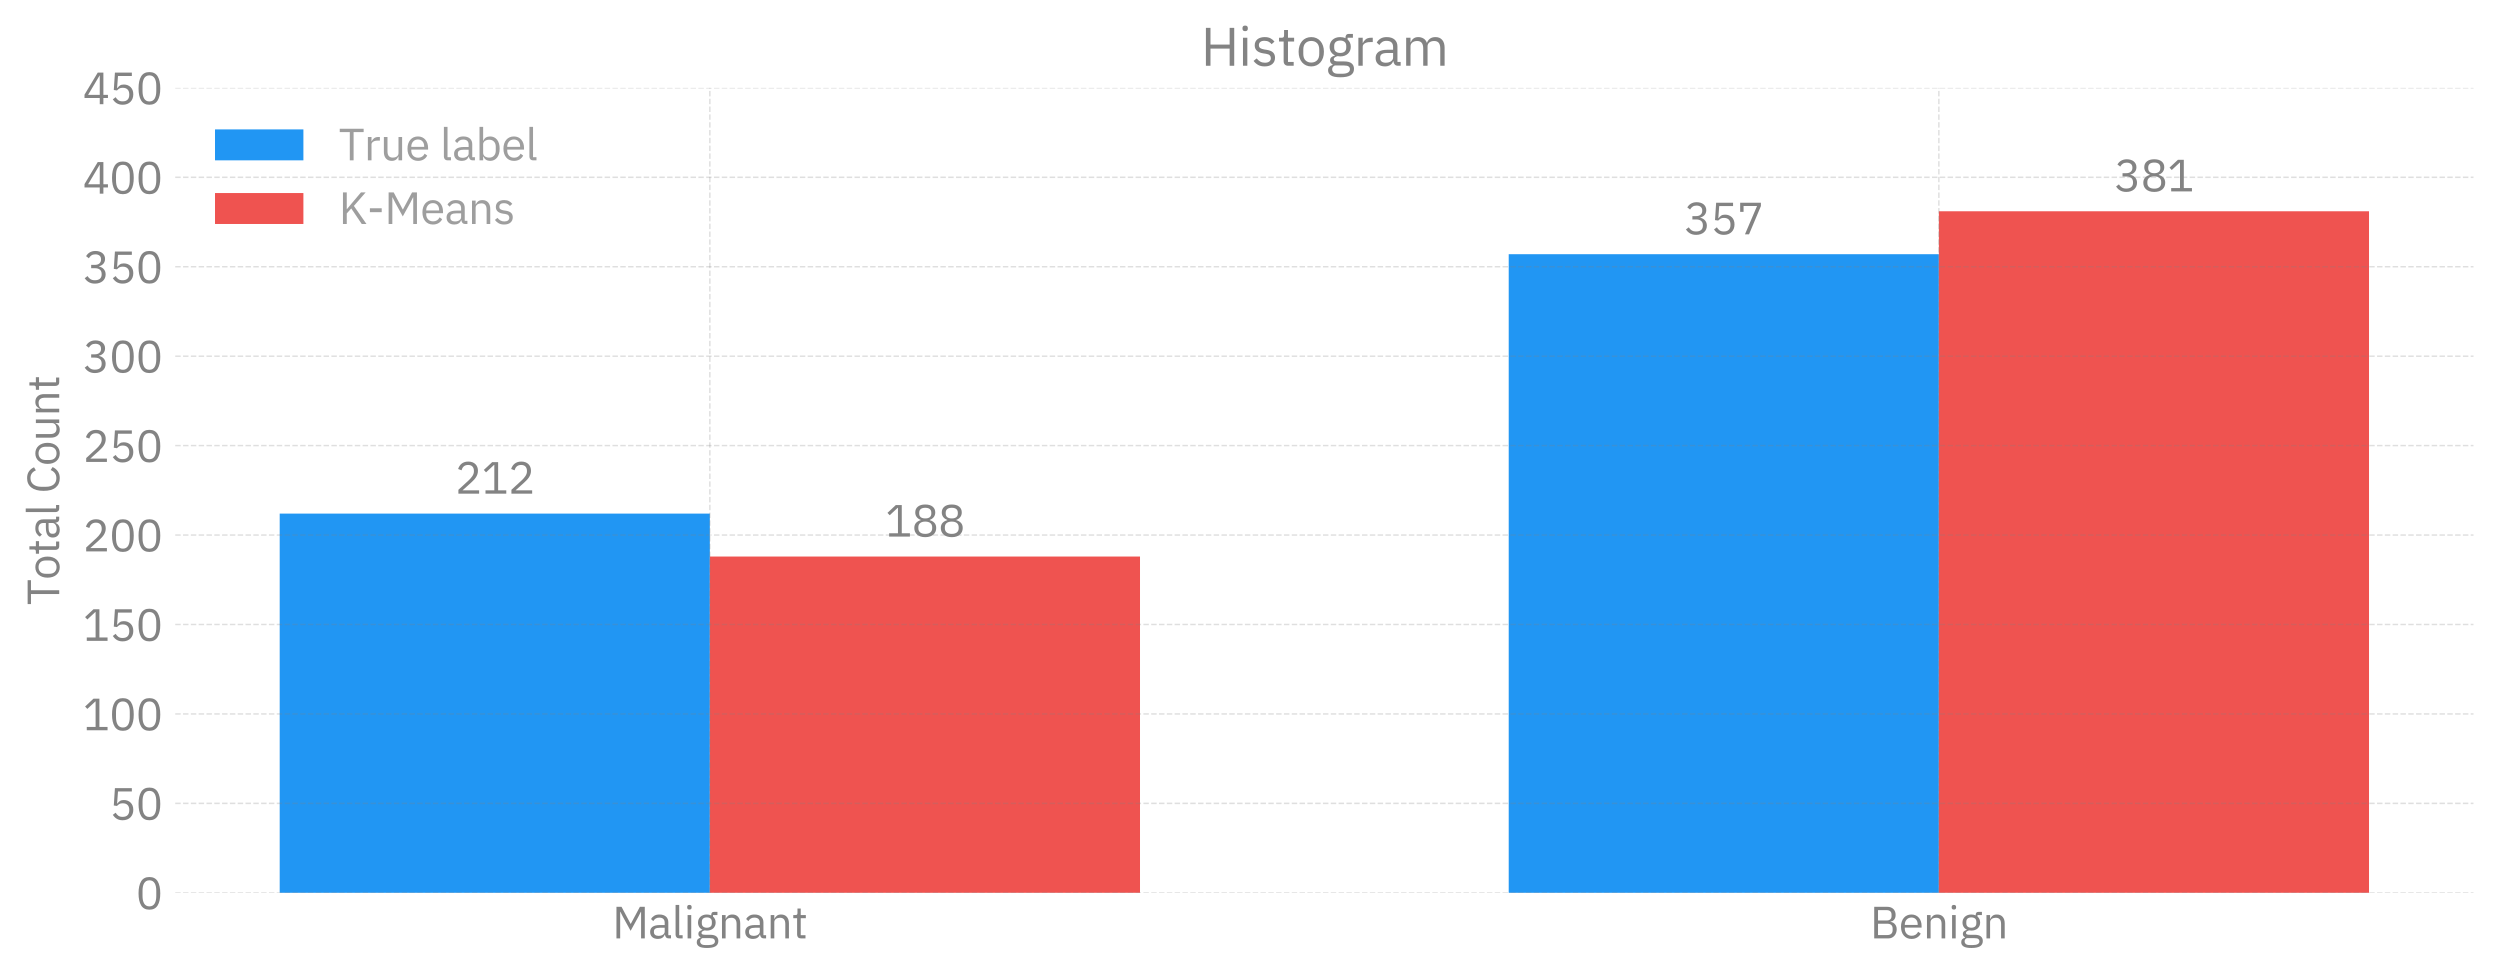 <?xml version="1.0" encoding="utf-8" standalone="no"?>
<!DOCTYPE svg PUBLIC "-//W3C//DTD SVG 1.1//EN"
  "http://www.w3.org/Graphics/SVG/1.1/DTD/svg11.dtd">
<svg xmlns:xlink="http://www.w3.org/1999/xlink" width="678.81pt" height="264.54pt" viewBox="0 0 678.81 264.54" xmlns="http://www.w3.org/2000/svg" version="1.1">
 <defs>
  <style type="text/css">*{stroke-linejoin: round; stroke-linecap: butt}</style>
 </defs>
 <g id="figure_1">
  <g id="patch_1">
   <path d="M 0 264.54 
L 678.81 264.54 
L 678.81 0 
L 0 0 
L 0 264.54 
z
" style="fill: none"/>
  </g>
  <g id="axes_1">
   <g id="patch_2">
    <path d="M 47.58 242.416 
L 671.61 242.416 
L 671.61 23.856 
L 47.58 23.856 
L 47.58 242.416 
z
" style="fill: none"/>
   </g>
   <g id="patch_3">
    <path d="M 75.945 242.416 
L 192.742 242.416 
L 192.742 139.45 
L 75.945 139.45 
z
" clip-path="url(#pe07c288586)" style="fill: #2196f3"/>
   </g>
   <g id="patch_4">
    <path d="M 409.651 242.416 
L 526.448 242.416 
L 526.448 69.025 
L 409.651 69.025 
z
" clip-path="url(#pe07c288586)" style="fill: #2196f3"/>
   </g>
   <g id="patch_5">
    <path d="M 192.742 242.416 
L 309.539 242.416 
L 309.539 151.106 
L 192.742 151.106 
z
" clip-path="url(#pe07c288586)" style="fill: #ef5350"/>
   </g>
   <g id="patch_6">
    <path d="M 526.448 242.416 
L 643.245 242.416 
L 643.245 57.369 
L 526.448 57.369 
z
" clip-path="url(#pe07c288586)" style="fill: #ef5350"/>
   </g>
   <g id="matplotlib.axis_1">
    <g id="xtick_1">
     <g id="line2d_1">
      <path d="M 192.742 242.416 
L 192.742 23.856 
" clip-path="url(#pe07c288586)" style="fill: none; stroke-dasharray: 1.48,0.64; stroke-dashoffset: 0; stroke: #838383; stroke-opacity: 0.25; stroke-width: 0.4"/>
     </g>
     <g id="line2d_2"/>
     <g id="text_1">
      <!-- Malignant -->
      <g style="fill: #838383" transform="translate(166.24 254.796) scale(0.12 -0.12)">
       <defs>
        <path id="IBMPlexSans-Regular-4d" d="M 4077 3763 
L 4045 3763 
L 3667 3014 
L 2598 1069 
L 1530 3014 
L 1152 3763 
L 1120 3763 
L 1120 0 
L 595 0 
L 595 4467 
L 1312 4467 
L 2592 2061 
L 2624 2061 
L 3910 4467 
L 4602 4467 
L 4602 0 
L 4077 0 
L 4077 3763 
z
" transform="scale(0.016)"/>
        <path id="IBMPlexSans-Regular-61" d="M 2944 0 
Q 2656 0 2531 153 
Q 2406 307 2374 538 
L 2342 538 
Q 2234 230 1984 76 
Q 1734 -77 1389 -77 
Q 864 -77 573 192 
Q 282 461 282 922 
Q 282 1389 624 1638 
Q 966 1888 1690 1888 
L 2342 1888 
L 2342 2214 
Q 2342 2566 2150 2752 
Q 1958 2938 1562 2938 
Q 1261 2938 1059 2803 
Q 858 2669 723 2445 
L 416 2733 
Q 550 3002 844 3190 
Q 1139 3379 1587 3379 
Q 2189 3379 2521 3084 
Q 2854 2790 2854 2266 
L 2854 448 
L 3232 448 
L 3232 0 
L 2944 0 
z
M 1472 358 
Q 1664 358 1824 403 
Q 1984 448 2099 531 
Q 2214 614 2278 723 
Q 2342 832 2342 960 
L 2342 1504 
L 1664 1504 
Q 1222 1504 1020 1376 
Q 819 1248 819 1005 
L 819 870 
Q 819 627 995 492 
Q 1171 358 1472 358 
z
" transform="scale(0.016)"/>
        <path id="IBMPlexSans-Regular-6c" d="M 1088 0 
Q 819 0 681 150 
Q 544 301 544 531 
L 544 4736 
L 1056 4736 
L 1056 448 
L 1542 448 
L 1542 0 
L 1088 0 
z
" transform="scale(0.016)"/>
        <path id="IBMPlexSans-Regular-69" d="M 800 4077 
Q 634 4077 560 4157 
Q 486 4237 486 4365 
L 486 4448 
Q 486 4576 560 4656 
Q 634 4736 800 4736 
Q 966 4736 1040 4656 
Q 1114 4576 1114 4448 
L 1114 4365 
Q 1114 4237 1040 4157 
Q 966 4077 800 4077 
z
M 544 3302 
L 1056 3302 
L 1056 0 
L 544 0 
L 544 3302 
z
" transform="scale(0.016)"/>
        <path id="IBMPlexSans-Regular-67" d="M 3328 -365 
Q 3328 -877 2928 -1117 
Q 2528 -1357 1728 -1357 
Q 954 -1357 614 -1145 
Q 275 -934 275 -544 
Q 275 -275 416 -124 
Q 557 26 800 96 
L 800 166 
Q 506 307 506 627 
Q 506 877 666 1008 
Q 826 1139 1075 1203 
L 1075 1229 
Q 781 1370 617 1632 
Q 454 1894 454 2240 
Q 454 2490 544 2701 
Q 634 2912 797 3062 
Q 960 3213 1187 3296 
Q 1414 3379 1696 3379 
Q 2048 3379 2323 3251 
L 2323 3309 
Q 2323 3501 2412 3625 
Q 2502 3750 2707 3750 
L 3200 3750 
L 3200 3302 
L 2573 3302 
L 2573 3091 
Q 2752 2938 2851 2723 
Q 2950 2509 2950 2240 
Q 2950 1990 2860 1779 
Q 2771 1568 2608 1417 
Q 2445 1267 2214 1184 
Q 1984 1101 1702 1101 
Q 1542 1101 1382 1133 
Q 1216 1088 1081 1001 
Q 947 915 947 762 
Q 947 614 1088 563 
Q 1229 512 1453 512 
L 2157 512 
Q 2771 512 3049 278 
Q 3328 45 3328 -365 
z
M 2848 -403 
Q 2848 -205 2697 -86 
Q 2547 32 2163 32 
L 1062 32 
Q 755 -109 755 -416 
Q 755 -634 918 -787 
Q 1082 -941 1472 -941 
L 1946 -941 
Q 2374 -941 2611 -806 
Q 2848 -672 2848 -403 
z
M 1702 1510 
Q 2029 1510 2221 1667 
Q 2413 1824 2413 2150 
L 2413 2330 
Q 2413 2656 2221 2813 
Q 2029 2970 1702 2970 
Q 1376 2970 1184 2813 
Q 992 2656 992 2330 
L 992 2150 
Q 992 1824 1184 1667 
Q 1376 1510 1702 1510 
z
" transform="scale(0.016)"/>
        <path id="IBMPlexSans-Regular-6e" d="M 544 0 
L 544 3302 
L 1056 3302 
L 1056 2765 
L 1082 2765 
Q 1203 3046 1424 3212 
Q 1645 3379 2016 3379 
Q 2528 3379 2825 3049 
Q 3123 2720 3123 2118 
L 3123 0 
L 2611 0 
L 2611 2029 
Q 2611 2918 1862 2918 
Q 1709 2918 1565 2880 
Q 1421 2842 1305 2765 
Q 1190 2688 1123 2569 
Q 1056 2451 1056 2291 
L 1056 0 
L 544 0 
z
" transform="scale(0.016)"/>
        <path id="IBMPlexSans-Regular-74" d="M 1274 0 
Q 1005 0 867 150 
Q 730 301 730 544 
L 730 2854 
L 186 2854 
L 186 3302 
L 493 3302 
Q 659 3302 720 3369 
Q 781 3437 781 3603 
L 781 4218 
L 1242 4218 
L 1242 3302 
L 1965 3302 
L 1965 2854 
L 1242 2854 
L 1242 448 
L 1914 448 
L 1914 0 
L 1274 0 
z
" transform="scale(0.016)"/>
       </defs>
       <use xlink:href="#IBMPlexSans-Regular-4d"/>
       <use xlink:href="#IBMPlexSans-Regular-61" transform="translate(81.2 0)"/>
       <use xlink:href="#IBMPlexSans-Regular-6c" transform="translate(134.6 0)"/>
       <use xlink:href="#IBMPlexSans-Regular-69" transform="translate(161.8 0)"/>
       <use xlink:href="#IBMPlexSans-Regular-67" transform="translate(186.8 0)"/>
       <use xlink:href="#IBMPlexSans-Regular-6e" transform="translate(239.6 0)"/>
       <use xlink:href="#IBMPlexSans-Regular-61" transform="translate(296.4 0)"/>
       <use xlink:href="#IBMPlexSans-Regular-6e" transform="translate(349.8 0)"/>
       <use xlink:href="#IBMPlexSans-Regular-74" transform="translate(406.6 0)"/>
      </g>
     </g>
    </g>
    <g id="xtick_2">
     <g id="line2d_3">
      <path d="M 526.448 242.416 
L 526.448 23.856 
" clip-path="url(#pe07c288586)" style="fill: none; stroke-dasharray: 1.48,0.64; stroke-dashoffset: 0; stroke: #838383; stroke-opacity: 0.25; stroke-width: 0.4"/>
     </g>
     <g id="line2d_4"/>
     <g id="text_2">
      <!-- Benign -->
      <g style="fill: #838383" transform="translate(507.752 254.796) scale(0.12 -0.12)">
       <defs>
        <path id="IBMPlexSans-Regular-42" d="M 595 4467 
L 2432 4467 
Q 2989 4467 3305 4153 
Q 3622 3840 3622 3315 
Q 3622 3066 3552 2893 
Q 3482 2720 3373 2608 
Q 3264 2496 3136 2441 
Q 3008 2387 2899 2368 
L 2899 2330 
Q 3021 2323 3171 2265 
Q 3322 2208 3456 2083 
Q 3590 1958 3683 1763 
Q 3776 1568 3776 1293 
Q 3776 1018 3689 781 
Q 3603 544 3449 371 
Q 3296 198 3085 99 
Q 2874 0 2624 0 
L 595 0 
L 595 4467 
z
M 1133 474 
L 2458 474 
Q 2803 474 3001 650 
Q 3200 826 3200 1165 
L 3200 1382 
Q 3200 1722 3001 1898 
Q 2803 2074 2458 2074 
L 1133 2074 
L 1133 474 
z
M 1133 2534 
L 2368 2534 
Q 2688 2534 2867 2694 
Q 3046 2854 3046 3155 
L 3046 3373 
Q 3046 3674 2867 3834 
Q 2688 3994 2368 3994 
L 1133 3994 
L 1133 2534 
z
" transform="scale(0.016)"/>
        <path id="IBMPlexSans-Regular-65" d="M 1786 -77 
Q 1446 -77 1174 44 
Q 902 166 707 393 
Q 512 621 406 937 
Q 301 1254 301 1651 
Q 301 2042 406 2362 
Q 512 2682 707 2909 
Q 902 3136 1174 3257 
Q 1446 3379 1786 3379 
Q 2118 3379 2380 3257 
Q 2643 3136 2828 2921 
Q 3014 2707 3113 2412 
Q 3213 2118 3213 1766 
L 3213 1523 
L 838 1523 
L 838 1370 
Q 838 1158 905 976 
Q 973 794 1097 659 
Q 1222 525 1404 448 
Q 1587 371 1818 371 
Q 2131 371 2364 518 
Q 2598 666 2726 941 
L 3091 678 
Q 2931 339 2592 131 
Q 2253 -77 1786 -77 
z
M 1786 2950 
Q 1574 2950 1401 2876 
Q 1229 2803 1104 2668 
Q 979 2534 908 2352 
Q 838 2170 838 1952 
L 838 1907 
L 2662 1907 
L 2662 1978 
Q 2662 2419 2422 2684 
Q 2182 2950 1786 2950 
z
" transform="scale(0.016)"/>
       </defs>
       <use xlink:href="#IBMPlexSans-Regular-42"/>
       <use xlink:href="#IBMPlexSans-Regular-65" transform="translate(65.3 0)"/>
       <use xlink:href="#IBMPlexSans-Regular-6e" transform="translate(120.2 0)"/>
       <use xlink:href="#IBMPlexSans-Regular-69" transform="translate(177 0)"/>
       <use xlink:href="#IBMPlexSans-Regular-67" transform="translate(202 0)"/>
       <use xlink:href="#IBMPlexSans-Regular-6e" transform="translate(254.8 0)"/>
      </g>
     </g>
    </g>
   </g>
   <g id="matplotlib.axis_2">
    <g id="ytick_1">
     <g id="line2d_5">
      <path d="M 47.58 242.416 
L 671.61 242.416 
" clip-path="url(#pe07c288586)" style="fill: none; stroke-dasharray: 1.48,0.64; stroke-dashoffset: 0; stroke: #838383; stroke-opacity: 0.25; stroke-width: 0.4"/>
     </g>
     <g id="line2d_6"/>
     <g id="text_3">
      <!-- 0 -->
      <g style="fill: #838383" transform="translate(36.88 246.856) scale(0.12 -0.12)">
       <defs>
        <path id="IBMPlexSans-Regular-30" d="M 1920 -77 
Q 1120 -77 752 531 
Q 384 1139 384 2234 
Q 384 3328 752 3936 
Q 1120 4544 1920 4544 
Q 2720 4544 3088 3936 
Q 3456 3328 3456 2234 
Q 3456 1139 3088 531 
Q 2720 -77 1920 -77 
z
M 1920 390 
Q 2182 390 2368 499 
Q 2554 608 2669 806 
Q 2784 1005 2838 1273 
Q 2893 1542 2893 1869 
L 2893 2598 
Q 2893 2925 2838 3193 
Q 2784 3462 2669 3660 
Q 2554 3859 2368 3968 
Q 2182 4077 1920 4077 
Q 1658 4077 1472 3968 
Q 1286 3859 1171 3660 
Q 1056 3462 1001 3193 
Q 947 2925 947 2598 
L 947 1869 
Q 947 1542 1001 1273 
Q 1056 1005 1171 806 
Q 1286 608 1472 499 
Q 1658 390 1920 390 
z
" transform="scale(0.016)"/>
       </defs>
       <use xlink:href="#IBMPlexSans-Regular-30"/>
      </g>
     </g>
    </g>
    <g id="ytick_2">
     <g id="line2d_7">
      <path d="M 47.58 218.132 
L 671.61 218.132 
" clip-path="url(#pe07c288586)" style="fill: none; stroke-dasharray: 1.48,0.64; stroke-dashoffset: 0; stroke: #838383; stroke-opacity: 0.25; stroke-width: 0.4"/>
     </g>
     <g id="line2d_8"/>
     <g id="text_4">
      <!-- 50 -->
      <g style="fill: #838383" transform="translate(29.68 222.572) scale(0.12 -0.12)">
       <defs>
        <path id="IBMPlexSans-Regular-35" d="M 3187 3994 
L 1229 3994 
L 1101 2291 
L 1146 2291 
Q 1306 2515 1507 2649 
Q 1709 2784 2061 2784 
Q 2349 2784 2592 2688 
Q 2835 2592 3014 2416 
Q 3194 2240 3293 1984 
Q 3392 1728 3392 1402 
Q 3392 1075 3289 803 
Q 3187 531 2992 336 
Q 2797 141 2518 32 
Q 2240 -77 1888 -77 
Q 1606 -77 1392 -13 
Q 1178 51 1011 160 
Q 845 269 720 403 
Q 595 538 493 685 
L 896 992 
Q 979 858 1072 749 
Q 1165 640 1277 563 
Q 1389 486 1536 444 
Q 1683 403 1888 403 
Q 2349 403 2585 646 
Q 2822 890 2822 1331 
L 2822 1395 
Q 2822 1837 2585 2080 
Q 2349 2323 1888 2323 
Q 1581 2323 1405 2211 
Q 1229 2099 1088 1946 
L 634 2010 
L 794 4467 
L 3187 4467 
L 3187 3994 
z
" transform="scale(0.016)"/>
       </defs>
       <use xlink:href="#IBMPlexSans-Regular-35"/>
       <use xlink:href="#IBMPlexSans-Regular-30" transform="translate(60 0)"/>
      </g>
     </g>
    </g>
    <g id="ytick_3">
     <g id="line2d_9">
      <path d="M 47.58 193.847 
L 671.61 193.847 
" clip-path="url(#pe07c288586)" style="fill: none; stroke-dasharray: 1.48,0.64; stroke-dashoffset: 0; stroke: #838383; stroke-opacity: 0.25; stroke-width: 0.4"/>
     </g>
     <g id="line2d_10"/>
     <g id="text_5">
      <!-- 100 -->
      <g style="fill: #838383" transform="translate(22.48 198.287) scale(0.12 -0.12)">
       <defs>
        <path id="IBMPlexSans-Regular-31" d="M 563 0 
L 563 474 
L 1811 474 
L 1811 4070 
L 1766 4070 
L 640 3021 
L 326 3360 
L 1510 4467 
L 2349 4467 
L 2349 474 
L 3501 474 
L 3501 0 
L 563 0 
z
" transform="scale(0.016)"/>
       </defs>
       <use xlink:href="#IBMPlexSans-Regular-31"/>
       <use xlink:href="#IBMPlexSans-Regular-30" transform="translate(60 0)"/>
       <use xlink:href="#IBMPlexSans-Regular-30" transform="translate(120 0)"/>
      </g>
     </g>
    </g>
    <g id="ytick_4">
     <g id="line2d_11">
      <path d="M 47.58 169.563 
L 671.61 169.563 
" clip-path="url(#pe07c288586)" style="fill: none; stroke-dasharray: 1.48,0.64; stroke-dashoffset: 0; stroke: #838383; stroke-opacity: 0.25; stroke-width: 0.4"/>
     </g>
     <g id="line2d_12"/>
     <g id="text_6">
      <!-- 150 -->
      <g style="fill: #838383" transform="translate(22.48 174.003) scale(0.12 -0.12)">
       <use xlink:href="#IBMPlexSans-Regular-31"/>
       <use xlink:href="#IBMPlexSans-Regular-35" transform="translate(60 0)"/>
       <use xlink:href="#IBMPlexSans-Regular-30" transform="translate(120 0)"/>
      </g>
     </g>
    </g>
    <g id="ytick_5">
     <g id="line2d_13">
      <path d="M 47.58 145.278 
L 671.61 145.278 
" clip-path="url(#pe07c288586)" style="fill: none; stroke-dasharray: 1.48,0.64; stroke-dashoffset: 0; stroke: #838383; stroke-opacity: 0.25; stroke-width: 0.4"/>
     </g>
     <g id="line2d_14"/>
     <g id="text_7">
      <!-- 200 -->
      <g style="fill: #838383" transform="translate(22.48 149.718) scale(0.12 -0.12)">
       <defs>
        <path id="IBMPlexSans-Regular-32" d="M 3411 0 
L 480 0 
L 480 550 
L 1939 1894 
Q 2253 2182 2464 2505 
Q 2675 2829 2675 3155 
L 2675 3232 
Q 2675 3603 2470 3833 
Q 2266 4064 1850 4064 
Q 1645 4064 1491 4006 
Q 1338 3949 1226 3846 
Q 1114 3744 1040 3606 
Q 966 3469 922 3309 
L 442 3494 
Q 506 3693 618 3881 
Q 730 4070 899 4217 
Q 1069 4365 1309 4454 
Q 1549 4544 1875 4544 
Q 2202 4544 2458 4448 
Q 2714 4352 2886 4179 
Q 3059 4006 3152 3769 
Q 3245 3533 3245 3245 
Q 3245 2982 3171 2758 
Q 3098 2534 2970 2332 
Q 2842 2131 2659 1939 
Q 2477 1747 2266 1555 
L 1062 474 
L 3411 474 
L 3411 0 
z
" transform="scale(0.016)"/>
       </defs>
       <use xlink:href="#IBMPlexSans-Regular-32"/>
       <use xlink:href="#IBMPlexSans-Regular-30" transform="translate(60 0)"/>
       <use xlink:href="#IBMPlexSans-Regular-30" transform="translate(120 0)"/>
      </g>
     </g>
    </g>
    <g id="ytick_6">
     <g id="line2d_15">
      <path d="M 47.58 120.994 
L 671.61 120.994 
" clip-path="url(#pe07c288586)" style="fill: none; stroke-dasharray: 1.48,0.64; stroke-dashoffset: 0; stroke: #838383; stroke-opacity: 0.25; stroke-width: 0.4"/>
     </g>
     <g id="line2d_16"/>
     <g id="text_8">
      <!-- 250 -->
      <g style="fill: #838383" transform="translate(22.48 125.434) scale(0.12 -0.12)">
       <use xlink:href="#IBMPlexSans-Regular-32"/>
       <use xlink:href="#IBMPlexSans-Regular-35" transform="translate(60 0)"/>
       <use xlink:href="#IBMPlexSans-Regular-30" transform="translate(120 0)"/>
      </g>
     </g>
    </g>
    <g id="ytick_7">
     <g id="line2d_17">
      <path d="M 47.58 96.709 
L 671.61 96.709 
" clip-path="url(#pe07c288586)" style="fill: none; stroke-dasharray: 1.48,0.64; stroke-dashoffset: 0; stroke: #838383; stroke-opacity: 0.25; stroke-width: 0.4"/>
     </g>
     <g id="line2d_18"/>
     <g id="text_9">
      <!-- 300 -->
      <g style="fill: #838383" transform="translate(22.48 101.149) scale(0.12 -0.12)">
       <defs>
        <path id="IBMPlexSans-Regular-33" d="M 1670 2573 
Q 2125 2573 2352 2781 
Q 2579 2989 2579 3315 
L 2579 3360 
Q 2579 3712 2358 3888 
Q 2138 4064 1779 4064 
Q 1434 4064 1216 3913 
Q 998 3763 858 3507 
L 461 3814 
Q 544 3949 662 4080 
Q 781 4211 941 4313 
Q 1101 4416 1312 4480 
Q 1523 4544 1792 4544 
Q 2074 4544 2323 4470 
Q 2573 4397 2755 4253 
Q 2938 4109 3043 3897 
Q 3149 3686 3149 3418 
Q 3149 3200 3081 3027 
Q 3014 2854 2899 2726 
Q 2784 2598 2627 2508 
Q 2470 2419 2291 2374 
L 2291 2349 
Q 2470 2310 2640 2224 
Q 2810 2138 2941 2000 
Q 3072 1862 3152 1667 
Q 3232 1472 3232 1222 
Q 3232 934 3123 694 
Q 3014 454 2816 284 
Q 2618 115 2336 19 
Q 2054 -77 1715 -77 
Q 1427 -77 1203 -13 
Q 979 51 806 160 
Q 634 269 502 403 
Q 371 538 269 685 
L 672 992 
Q 755 858 854 749 
Q 954 640 1075 563 
Q 1197 486 1350 444 
Q 1504 403 1709 403 
Q 2182 403 2425 617 
Q 2669 832 2669 1229 
L 2669 1280 
Q 2669 1677 2425 1891 
Q 2182 2106 1709 2106 
L 1184 2106 
L 1184 2573 
L 1670 2573 
z
" transform="scale(0.016)"/>
       </defs>
       <use xlink:href="#IBMPlexSans-Regular-33"/>
       <use xlink:href="#IBMPlexSans-Regular-30" transform="translate(60 0)"/>
       <use xlink:href="#IBMPlexSans-Regular-30" transform="translate(120 0)"/>
      </g>
     </g>
    </g>
    <g id="ytick_8">
     <g id="line2d_19">
      <path d="M 47.58 72.425 
L 671.61 72.425 
" clip-path="url(#pe07c288586)" style="fill: none; stroke-dasharray: 1.48,0.64; stroke-dashoffset: 0; stroke: #838383; stroke-opacity: 0.25; stroke-width: 0.4"/>
     </g>
     <g id="line2d_20"/>
     <g id="text_10">
      <!-- 350 -->
      <g style="fill: #838383" transform="translate(22.48 76.865) scale(0.12 -0.12)">
       <use xlink:href="#IBMPlexSans-Regular-33"/>
       <use xlink:href="#IBMPlexSans-Regular-35" transform="translate(60 0)"/>
       <use xlink:href="#IBMPlexSans-Regular-30" transform="translate(120 0)"/>
      </g>
     </g>
    </g>
    <g id="ytick_9">
     <g id="line2d_21">
      <path d="M 47.58 48.14 
L 671.61 48.14 
" clip-path="url(#pe07c288586)" style="fill: none; stroke-dasharray: 1.48,0.64; stroke-dashoffset: 0; stroke: #838383; stroke-opacity: 0.25; stroke-width: 0.4"/>
     </g>
     <g id="line2d_22"/>
     <g id="text_11">
      <!-- 400 -->
      <g style="fill: #838383" transform="translate(22.48 52.58) scale(0.12 -0.12)">
       <defs>
        <path id="IBMPlexSans-Regular-34" d="M 2400 0 
L 2400 877 
L 243 877 
L 243 1350 
L 2112 4467 
L 2912 4467 
L 2912 1325 
L 3558 1325 
L 3558 877 
L 2912 877 
L 2912 0 
L 2400 0 
z
M 749 1325 
L 2400 1325 
L 2400 4051 
L 2368 4051 
L 749 1325 
z
" transform="scale(0.016)"/>
       </defs>
       <use xlink:href="#IBMPlexSans-Regular-34"/>
       <use xlink:href="#IBMPlexSans-Regular-30" transform="translate(60 0)"/>
       <use xlink:href="#IBMPlexSans-Regular-30" transform="translate(120 0)"/>
      </g>
     </g>
    </g>
    <g id="ytick_10">
     <g id="line2d_23">
      <path d="M 47.58 23.856 
L 671.61 23.856 
" clip-path="url(#pe07c288586)" style="fill: none; stroke-dasharray: 1.48,0.64; stroke-dashoffset: 0; stroke: #838383; stroke-opacity: 0.25; stroke-width: 0.4"/>
     </g>
     <g id="line2d_24"/>
     <g id="text_12">
      <!-- 450 -->
      <g style="fill: #838383" transform="translate(22.48 28.296) scale(0.12 -0.12)">
       <use xlink:href="#IBMPlexSans-Regular-34"/>
       <use xlink:href="#IBMPlexSans-Regular-35" transform="translate(60 0)"/>
       <use xlink:href="#IBMPlexSans-Regular-30" transform="translate(120 0)"/>
      </g>
     </g>
    </g>
    <g id="text_13">
     <!-- Total Count -->
     <g style="fill: #838383" transform="translate(16.08 164.293) rotate(-90) scale(0.12 -0.12)">
      <defs>
       <path id="IBMPlexSans-Regular-54" d="M 2099 3994 
L 2099 0 
L 1562 0 
L 1562 3994 
L 141 3994 
L 141 4467 
L 3520 4467 
L 3520 3994 
L 2099 3994 
z
" transform="scale(0.016)"/>
       <path id="IBMPlexSans-Regular-6f" d="M 1792 -77 
Q 1459 -77 1184 44 
Q 909 166 713 393 
Q 518 621 409 937 
Q 301 1254 301 1651 
Q 301 2042 409 2362 
Q 518 2682 713 2909 
Q 909 3136 1184 3257 
Q 1459 3379 1792 3379 
Q 2125 3379 2397 3257 
Q 2669 3136 2867 2909 
Q 3066 2682 3174 2362 
Q 3283 2042 3283 1651 
Q 3283 1254 3174 937 
Q 3066 621 2867 393 
Q 2669 166 2397 44 
Q 2125 -77 1792 -77 
z
M 1792 378 
Q 2208 378 2470 634 
Q 2733 890 2733 1414 
L 2733 1888 
Q 2733 2413 2470 2669 
Q 2208 2925 1792 2925 
Q 1376 2925 1113 2669 
Q 851 2413 851 1888 
L 851 1414 
Q 851 890 1113 634 
Q 1376 378 1792 378 
z
" transform="scale(0.016)"/>
       <path id="IBMPlexSans-Regular-20" transform="scale(0.016)"/>
       <path id="IBMPlexSans-Regular-43" d="M 2170 -77 
Q 1318 -77 844 502 
Q 371 1082 371 2208 
Q 371 3334 844 3939 
Q 1318 4544 2170 4544 
Q 2733 4544 3113 4288 
Q 3494 4032 3706 3565 
L 3270 3302 
Q 3136 3648 2861 3856 
Q 2586 4064 2170 4064 
Q 1882 4064 1654 3955 
Q 1427 3846 1270 3644 
Q 1114 3443 1030 3164 
Q 947 2886 947 2541 
L 947 1875 
Q 947 1184 1267 793 
Q 1587 403 2170 403 
Q 2598 403 2886 624 
Q 3174 845 3309 1210 
L 3738 941 
Q 3526 467 3129 195 
Q 2733 -77 2170 -77 
z
" transform="scale(0.016)"/>
       <path id="IBMPlexSans-Regular-75" d="M 2579 538 
L 2554 538 
Q 2502 422 2428 310 
Q 2355 198 2246 112 
Q 2138 26 1984 -25 
Q 1830 -77 1626 -77 
Q 1114 -77 813 252 
Q 512 582 512 1184 
L 512 3302 
L 1024 3302 
L 1024 1274 
Q 1024 384 1779 384 
Q 1933 384 2077 422 
Q 2221 461 2333 537 
Q 2445 614 2512 732 
Q 2579 851 2579 1018 
L 2579 3302 
L 3091 3302 
L 3091 0 
L 2579 0 
L 2579 538 
z
" transform="scale(0.016)"/>
      </defs>
      <use xlink:href="#IBMPlexSans-Regular-54"/>
      <use xlink:href="#IBMPlexSans-Regular-6f" transform="translate(57.2 0)"/>
      <use xlink:href="#IBMPlexSans-Regular-74" transform="translate(113.2 0)"/>
      <use xlink:href="#IBMPlexSans-Regular-61" transform="translate(148.3 0)"/>
      <use xlink:href="#IBMPlexSans-Regular-6c" transform="translate(201.7 0)"/>
      <use xlink:href="#IBMPlexSans-Regular-20" transform="translate(228.9 0)"/>
      <use xlink:href="#IBMPlexSans-Regular-43" transform="translate(252.5 0)"/>
      <use xlink:href="#IBMPlexSans-Regular-6f" transform="translate(314.6 0)"/>
      <use xlink:href="#IBMPlexSans-Regular-75" transform="translate(370.6 0)"/>
      <use xlink:href="#IBMPlexSans-Regular-6e" transform="translate(427.4 0)"/>
      <use xlink:href="#IBMPlexSans-Regular-74" transform="translate(484.2 0)"/>
     </g>
    </g>
   </g>
   <g id="patch_7">
    <path d="M 47.58 242.416 
L 47.58 23.856 
" style="fill: none"/>
   </g>
   <g id="patch_8">
    <path d="M 671.61 242.416 
L 671.61 23.856 
" style="fill: none"/>
   </g>
   <g id="patch_9">
    <path d="M 47.58 242.416 
L 671.61 242.416 
" style="fill: none"/>
   </g>
   <g id="patch_10">
    <path d="M 47.58 23.856 
L 671.61 23.856 
" style="fill: none"/>
   </g>
   <g id="text_14">
    <!-- 212 -->
    <g style="fill: #838383" transform="translate(123.544 134.05) scale(0.12 -0.12)">
     <use xlink:href="#IBMPlexSans-Regular-32"/>
     <use xlink:href="#IBMPlexSans-Regular-31" transform="translate(60 0)"/>
     <use xlink:href="#IBMPlexSans-Regular-32" transform="translate(120 0)"/>
    </g>
   </g>
   <g id="text_15">
    <!-- 357 -->
    <g style="fill: #838383" transform="translate(457.249 63.625) scale(0.12 -0.12)">
     <defs>
      <path id="IBMPlexSans-Regular-37" d="M 1120 0 
L 2829 4006 
L 922 4006 
L 922 3174 
L 442 3174 
L 442 4467 
L 3373 4467 
L 3373 3994 
L 1696 0 
L 1120 0 
z
" transform="scale(0.016)"/>
     </defs>
     <use xlink:href="#IBMPlexSans-Regular-33"/>
     <use xlink:href="#IBMPlexSans-Regular-35" transform="translate(60 0)"/>
     <use xlink:href="#IBMPlexSans-Regular-37" transform="translate(120 0)"/>
    </g>
   </g>
   <g id="text_16">
    <!-- 188 -->
    <g style="fill: #838383" transform="translate(240.341 145.706) scale(0.12 -0.12)">
     <defs>
      <path id="IBMPlexSans-Regular-38" d="M 1920 -77 
Q 1536 -77 1248 22 
Q 960 122 765 294 
Q 570 467 470 704 
Q 371 941 371 1216 
Q 371 1677 620 1945 
Q 870 2214 1274 2323 
L 1274 2374 
Q 922 2496 714 2768 
Q 506 3040 506 3424 
Q 506 3936 877 4240 
Q 1248 4544 1920 4544 
Q 2592 4544 2963 4240 
Q 3334 3936 3334 3424 
Q 3334 3040 3126 2768 
Q 2918 2496 2566 2374 
L 2566 2323 
Q 2970 2214 3219 1945 
Q 3469 1677 3469 1216 
Q 3469 941 3369 704 
Q 3270 467 3075 294 
Q 2880 122 2592 22 
Q 2304 -77 1920 -77 
z
M 1920 390 
Q 2387 390 2643 598 
Q 2899 806 2899 1190 
L 2899 1325 
Q 2899 1709 2643 1917 
Q 2387 2125 1920 2125 
Q 1453 2125 1197 1917 
Q 941 1709 941 1325 
L 941 1190 
Q 941 806 1197 598 
Q 1453 390 1920 390 
z
M 1920 2573 
Q 2342 2573 2560 2752 
Q 2778 2931 2778 3277 
L 2778 3373 
Q 2778 3718 2560 3897 
Q 2342 4077 1920 4077 
Q 1498 4077 1280 3897 
Q 1062 3718 1062 3373 
L 1062 3277 
Q 1062 2931 1280 2752 
Q 1498 2573 1920 2573 
z
" transform="scale(0.016)"/>
     </defs>
     <use xlink:href="#IBMPlexSans-Regular-31"/>
     <use xlink:href="#IBMPlexSans-Regular-38" transform="translate(60 0)"/>
     <use xlink:href="#IBMPlexSans-Regular-38" transform="translate(120 0)"/>
    </g>
   </g>
   <g id="text_17">
    <!-- 381 -->
    <g style="fill: #838383" transform="translate(574.046 51.969) scale(0.12 -0.12)">
     <use xlink:href="#IBMPlexSans-Regular-33"/>
     <use xlink:href="#IBMPlexSans-Regular-38" transform="translate(60 0)"/>
     <use xlink:href="#IBMPlexSans-Regular-31" transform="translate(120 0)"/>
    </g>
   </g>
   <g id="text_18">
    <!-- Histogram -->
    <g style="fill: #838383" transform="translate(326.064 17.856) scale(0.144 -0.144)">
     <defs>
      <path id="IBMPlexSans-Regular-48" d="M 3392 2022 
L 1133 2022 
L 1133 0 
L 595 0 
L 595 4467 
L 1133 4467 
L 1133 2496 
L 3392 2496 
L 3392 4467 
L 3930 4467 
L 3930 0 
L 3392 0 
L 3392 2022 
z
" transform="scale(0.016)"/>
      <path id="IBMPlexSans-Regular-73" d="M 1536 -77 
Q 1075 -77 764 99 
Q 454 275 230 570 
L 595 864 
Q 787 621 1024 489 
Q 1261 358 1574 358 
Q 1901 358 2083 499 
Q 2266 640 2266 896 
Q 2266 1088 2141 1225 
Q 2016 1363 1690 1414 
L 1427 1453 
Q 1197 1485 1005 1552 
Q 813 1619 669 1731 
Q 525 1843 445 2009 
Q 365 2176 365 2406 
Q 365 2650 454 2832 
Q 544 3014 701 3136 
Q 858 3258 1075 3318 
Q 1293 3379 1542 3379 
Q 1946 3379 2218 3238 
Q 2490 3098 2694 2848 
L 2355 2541 
Q 2246 2694 2035 2819 
Q 1824 2944 1504 2944 
Q 1184 2944 1021 2806 
Q 858 2669 858 2432 
Q 858 2189 1021 2080 
Q 1184 1971 1491 1920 
L 1747 1882 
Q 2298 1798 2528 1564 
Q 2758 1331 2758 954 
Q 2758 474 2432 198 
Q 2106 -77 1536 -77 
z
" transform="scale(0.016)"/>
      <path id="IBMPlexSans-Regular-72" d="M 544 0 
L 544 3302 
L 1056 3302 
L 1056 2694 
L 1088 2694 
Q 1178 2931 1408 3116 
Q 1638 3302 2042 3302 
L 2240 3302 
L 2240 2790 
L 1939 2790 
Q 1523 2790 1289 2633 
Q 1056 2477 1056 2240 
L 1056 0 
L 544 0 
z
" transform="scale(0.016)"/>
      <path id="IBMPlexSans-Regular-6d" d="M 544 0 
L 544 3302 
L 1056 3302 
L 1056 2765 
L 1082 2765 
Q 1139 2893 1212 3005 
Q 1286 3117 1392 3200 
Q 1498 3283 1638 3331 
Q 1779 3379 1971 3379 
Q 2298 3379 2573 3222 
Q 2848 3066 2982 2707 
L 2995 2707 
Q 3085 2976 3331 3177 
Q 3578 3379 4000 3379 
Q 4506 3379 4790 3049 
Q 5075 2720 5075 2118 
L 5075 0 
L 4563 0 
L 4563 2029 
Q 4563 2470 4390 2694 
Q 4218 2918 3840 2918 
Q 3686 2918 3548 2880 
Q 3411 2842 3302 2765 
Q 3194 2688 3130 2569 
Q 3066 2451 3066 2291 
L 3066 0 
L 2554 0 
L 2554 2029 
Q 2554 2470 2381 2694 
Q 2208 2918 1843 2918 
Q 1690 2918 1549 2880 
Q 1408 2842 1299 2765 
Q 1190 2688 1123 2569 
Q 1056 2451 1056 2291 
L 1056 0 
L 544 0 
z
" transform="scale(0.016)"/>
     </defs>
     <use xlink:href="#IBMPlexSans-Regular-48"/>
     <use xlink:href="#IBMPlexSans-Regular-69" transform="translate(70.7 0)"/>
     <use xlink:href="#IBMPlexSans-Regular-73" transform="translate(95.7 0)"/>
     <use xlink:href="#IBMPlexSans-Regular-74" transform="translate(144.4 0)"/>
     <use xlink:href="#IBMPlexSans-Regular-6f" transform="translate(179.5 0)"/>
     <use xlink:href="#IBMPlexSans-Regular-67" transform="translate(235.5 0)"/>
     <use xlink:href="#IBMPlexSans-Regular-72" transform="translate(288.3 0)"/>
     <use xlink:href="#IBMPlexSans-Regular-61" transform="translate(325 0)"/>
     <use xlink:href="#IBMPlexSans-Regular-6d" transform="translate(378.4 0)"/>
    </g>
   </g>
   <g id="legend_1">
    <g id="patch_11">
     <path d="M 58.38 43.536 
L 82.38 43.536 
L 82.38 35.136 
L 58.38 35.136 
z
" style="fill: #2196f3"/>
    </g>
    <g id="text_19">
     <!-- True label -->
     <g style="fill: #9e9e9e" transform="translate(91.98 43.536) scale(0.12 -0.12)">
      <defs>
       <path id="IBMPlexSans-Regular-62" d="M 544 4736 
L 1056 4736 
L 1056 2765 
L 1082 2765 
Q 1210 3078 1456 3228 
Q 1702 3379 2048 3379 
Q 2355 3379 2604 3257 
Q 2854 3136 3030 2912 
Q 3206 2688 3299 2368 
Q 3392 2048 3392 1651 
Q 3392 1254 3299 934 
Q 3206 614 3030 390 
Q 2854 166 2604 44 
Q 2355 -77 2048 -77 
Q 1376 -77 1082 538 
L 1056 538 
L 1056 0 
L 544 0 
L 544 4736 
z
M 1907 384 
Q 2342 384 2592 656 
Q 2842 928 2842 1370 
L 2842 1933 
Q 2842 2374 2592 2646 
Q 2342 2918 1907 2918 
Q 1734 2918 1577 2870 
Q 1421 2822 1305 2739 
Q 1190 2656 1123 2537 
Q 1056 2419 1056 2285 
L 1056 1056 
Q 1056 896 1123 771 
Q 1190 646 1305 560 
Q 1421 474 1577 429 
Q 1734 384 1907 384 
z
" transform="scale(0.016)"/>
      </defs>
      <use xlink:href="#IBMPlexSans-Regular-54"/>
      <use xlink:href="#IBMPlexSans-Regular-72" transform="translate(57.2 0)"/>
      <use xlink:href="#IBMPlexSans-Regular-75" transform="translate(93.9 0)"/>
      <use xlink:href="#IBMPlexSans-Regular-65" transform="translate(150.7 0)"/>
      <use xlink:href="#IBMPlexSans-Regular-20" transform="translate(205.6 0)"/>
      <use xlink:href="#IBMPlexSans-Regular-6c" transform="translate(229.2 0)"/>
      <use xlink:href="#IBMPlexSans-Regular-61" transform="translate(256.4 0)"/>
      <use xlink:href="#IBMPlexSans-Regular-62" transform="translate(309.8 0)"/>
      <use xlink:href="#IBMPlexSans-Regular-65" transform="translate(367.8 0)"/>
      <use xlink:href="#IBMPlexSans-Regular-6c" transform="translate(422.7 0)"/>
     </g>
    </g>
    <g id="patch_12">
     <path d="M 58.38 60.816 
L 82.38 60.816 
L 82.38 52.416 
L 58.38 52.416 
z
" style="fill: #ef5350"/>
    </g>
    <g id="text_20">
     <!-- K-Means -->
     <g style="fill: #9e9e9e" transform="translate(91.98 60.816) scale(0.12 -0.12)">
      <defs>
       <path id="IBMPlexSans-Regular-4b" d="M 1766 2195 
L 1133 1491 
L 1133 0 
L 595 0 
L 595 4467 
L 1133 4467 
L 1133 2093 
L 1152 2093 
L 1792 2867 
L 3142 4467 
L 3802 4467 
L 2138 2554 
L 3917 0 
L 3251 0 
L 1766 2195 
z
" transform="scale(0.016)"/>
       <path id="IBMPlexSans-Regular-2d" d="M 442 1670 
L 442 2221 
L 2112 2221 
L 2112 1670 
L 442 1670 
z
" transform="scale(0.016)"/>
      </defs>
      <use xlink:href="#IBMPlexSans-Regular-4b"/>
      <use xlink:href="#IBMPlexSans-Regular-2d" transform="translate(63.4 0)"/>
      <use xlink:href="#IBMPlexSans-Regular-4d" transform="translate(103.3 0)"/>
      <use xlink:href="#IBMPlexSans-Regular-65" transform="translate(184.5 0)"/>
      <use xlink:href="#IBMPlexSans-Regular-61" transform="translate(239.4 0)"/>
      <use xlink:href="#IBMPlexSans-Regular-6e" transform="translate(292.8 0)"/>
      <use xlink:href="#IBMPlexSans-Regular-73" transform="translate(349.6 0)"/>
     </g>
    </g>
   </g>
  </g>
 </g>
 <defs>
  <clipPath id="pe07c288586">
   <rect x="47.58" y="23.856" width="624.03" height="218.56"/>
  </clipPath>
 </defs>
</svg>
